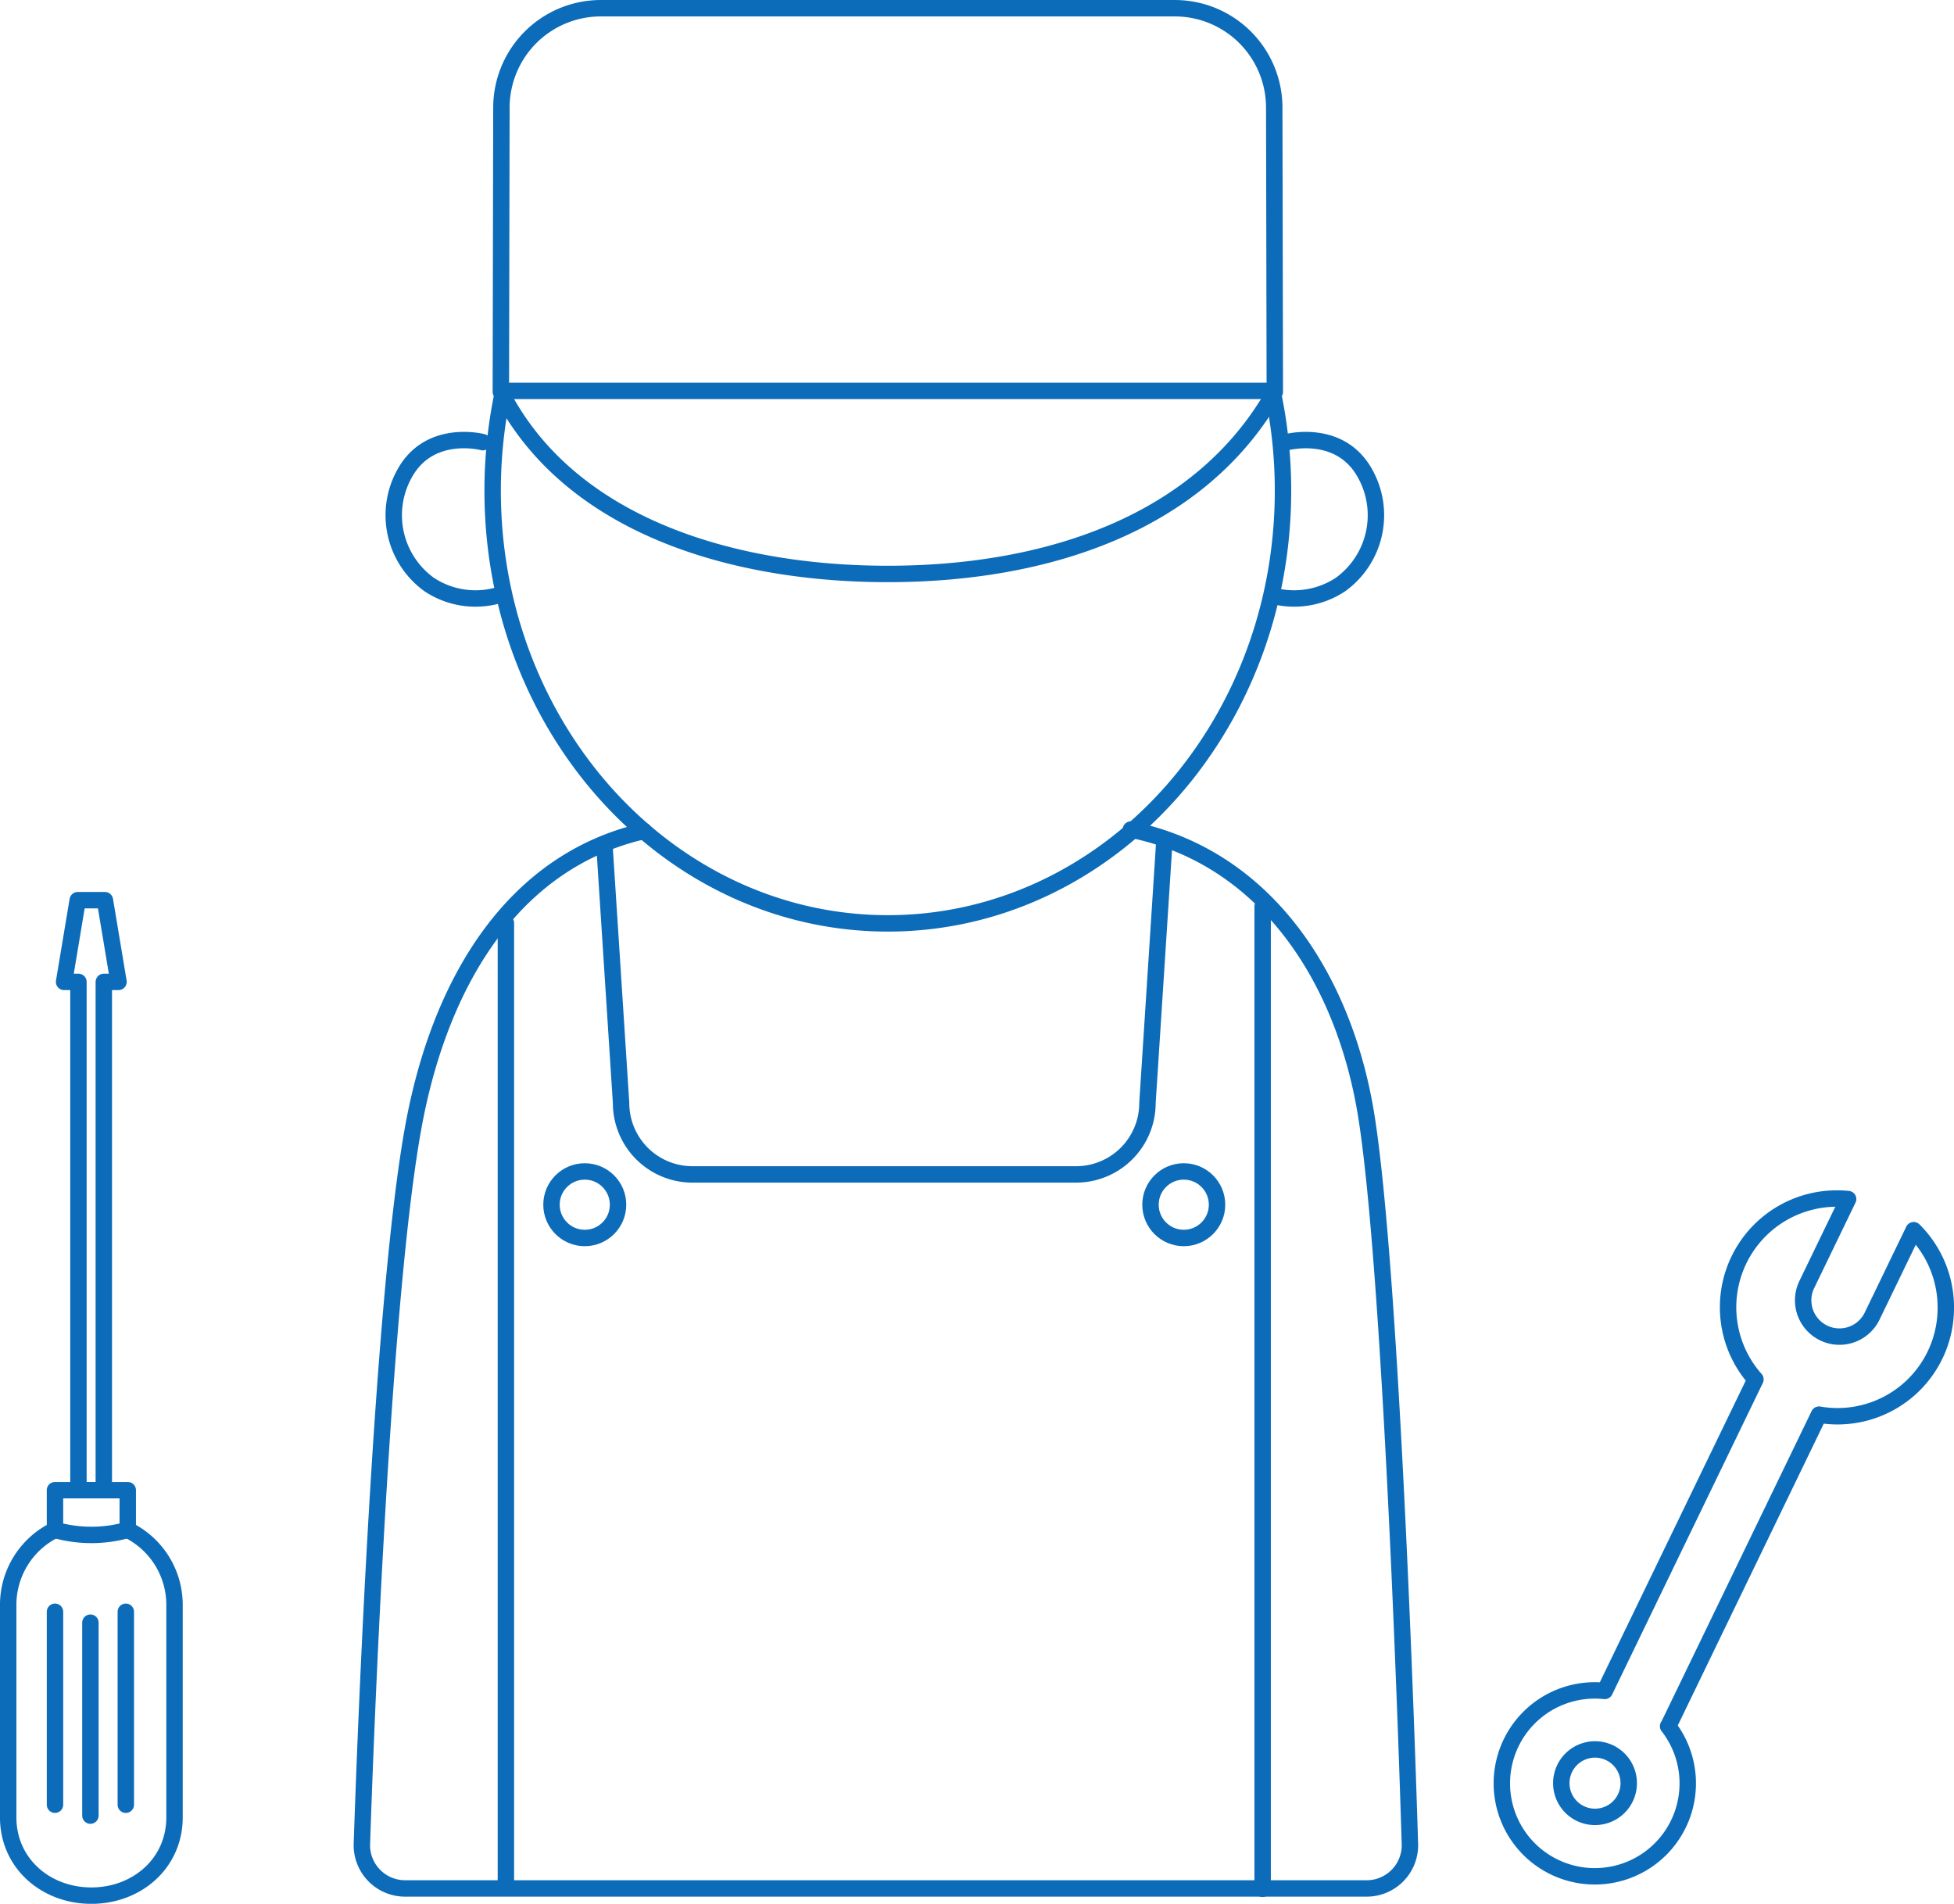 <svg xmlns="http://www.w3.org/2000/svg" width="178.574" height="173.985" viewBox="0 0 178.574 173.985">
  <g id="repairs-illustration" transform="translate(-183.655 -194.75)">
    <line id="Line_14" data-name="Line 14" x1="70.591" transform="translate(229.497 230.474)" fill="none" stroke="#0c6cb9" stroke-linecap="round" stroke-linejoin="round" stroke-width="1.5"/>
    <path id="Path_144" data-name="Path 144" d="M313.767,230.552c-6.8,12.088-20.9,16.65-35.366,16.65s-29.218-4.561-35.366-16.65l.052-25.983a9.087,9.087,0,0,1,9.087-9.068h52.454a9.087,9.087,0,0,1,9.087,9.069Z" transform="translate(-13.608)" fill="none" stroke="#0c6cb9" stroke-linecap="round" stroke-linejoin="round" stroke-width="1.5"/>
    <path id="Path_145" data-name="Path 145" d="M313.329,241.043a43.215,43.215,0,0,1,.96,9.093c0,21.835-16.169,39.537-36.114,39.537s-36.115-17.7-36.115-39.537a43.225,43.225,0,0,1,.99-9.233" transform="translate(-13.382 -10.538)" fill="none" stroke="#0c6cb9" stroke-linecap="round" stroke-linejoin="round" stroke-width="1.5"/>
    <path id="Path_146" data-name="Path 146" d="M296.772,293.247c12.306,2.518,19.572,13.559,21.563,26.456,2.473,16.026,3.942,66.363,3.942,66.363a3.952,3.952,0,0,1-3.952,3.952H230.446a3.952,3.952,0,0,1-3.952-3.952s1.542-49.437,4.842-66.363c2.455-12.59,8.943-23.565,20.934-26.32" transform="translate(-9.769 -22.687)" fill="none" stroke="#0c6cb9" stroke-linecap="round" stroke-linejoin="round" stroke-width="1.5"/>
    <path id="Path_147" data-name="Path 147" d="M238.43,247.087s-4.8-1.275-7.1,2.786a7.812,7.812,0,0,0,2.191,10.218,7.651,7.651,0,0,0,6.122,1.047" transform="translate(-10.653 -11.929)" fill="none" stroke="#0c6cb9" stroke-linecap="round" stroke-linejoin="round" stroke-width="1.5"/>
    <path id="Path_148" data-name="Path 148" d="M336.217,247.087s4.8-1.275,7.1,2.786a7.812,7.812,0,0,1-2.192,10.218,7.649,7.649,0,0,1-6.122,1.047" transform="translate(-34.955 -11.929)" fill="none" stroke="#0c6cb9" stroke-linecap="round" stroke-linejoin="round" stroke-width="1.5"/>
    <line id="Line_15" data-name="Line 15" y2="87.981" transform="translate(229.889 279.103)" fill="none" stroke="#0c6cb9" stroke-linecap="round" stroke-linejoin="round" stroke-width="1.5"/>
    <circle id="Ellipse_2" data-name="Ellipse 2" cx="3.041" cy="3.041" r="3.041" transform="translate(234.055 301.805)" fill="none" stroke="#0c6cb9" stroke-linecap="round" stroke-linejoin="round" stroke-width="1.5"/>
    <line id="Line_16" data-name="Line 16" y2="89.783" transform="translate(299.046 277.582)" fill="none" stroke="#0c6cb9" stroke-linecap="round" stroke-linejoin="round" stroke-width="1.5"/>
    <path id="Path_149" data-name="Path 149" d="M306.51,295.149l-1.52,23.535a6.522,6.522,0,0,1-6.522,6.522H263.407a6.522,6.522,0,0,1-6.522-6.522l-1.52-23.535" transform="translate(-16.47 -23.129)" fill="none" stroke="#0c6cb9" stroke-linecap="round" stroke-linejoin="round" stroke-width="1.5"/>
    <circle id="Ellipse_3" data-name="Ellipse 3" cx="3.041" cy="3.041" r="3.041" transform="translate(288.797 301.805)" fill="none" stroke="#0c6cb9" stroke-linecap="round" stroke-linejoin="round" stroke-width="1.5"/>
    <path id="Path_150" data-name="Path 150" d="M399.814,340.054l-3.808,7.873a3.316,3.316,0,0,1-5.97-2.888l3.786-7.828a10.207,10.207,0,0,0-1.021-.051,9.937,9.937,0,0,0-7.448,16.528L371.582,382.16a8.495,8.495,0,1,0,5.789,3.222c.028-.051.065-.094.091-.148l13.7-28.323a9.895,9.895,0,0,0,11.588-9.8A9.917,9.917,0,0,0,399.814,340.054ZM370.692,393.67a3.082,3.082,0,1,1,3.082-3.082A3.081,3.081,0,0,1,370.692,393.67Z" transform="translate(-41.27 -32.879)" fill="none" stroke="#0c6cb9" stroke-linecap="round" stroke-linejoin="round" stroke-width="1.5"/>
    <g id="Group_85" data-name="Group 85" transform="translate(184.405 277.014)">
      <path id="Path_151" data-name="Path 151" d="M195.331,375.5v-3.631h-6.651V375.5a7.618,7.618,0,0,0-4.276,6.82v19.454c0,4.18,3.42,7.148,7.6,7.148s7.6-2.968,7.6-7.148V382.317A7.618,7.618,0,0,0,195.331,375.5Z" transform="translate(-184.405 -317.948)" fill="none" stroke="#0c6cb9" stroke-linecap="round" stroke-linejoin="round" stroke-width="1.5"/>
      <path id="Path_152" data-name="Path 152" d="M196.03,309.12l-1.245-7.468H192.3l-1.245,7.468h1.312v46.449h2.318V309.12Z" transform="translate(-185.948 -301.651)" fill="none" stroke="#0c6cb9" stroke-linecap="round" stroke-linejoin="round" stroke-width="1.5"/>
      <path id="Path_153" data-name="Path 153" d="M189.973,376.594a12.2,12.2,0,0,0,6.651,0" transform="translate(-185.697 -319.046)" fill="none" stroke="#0c6cb9" stroke-linecap="round" stroke-linejoin="round" stroke-width="1.5"/>
      <line id="Line_17" data-name="Line 17" y2="17.634" transform="translate(4.276 65.032)" fill="none" stroke="#0c6cb9" stroke-linecap="round" stroke-linejoin="round" stroke-width="1.5"/>
      <line id="Line_18" data-name="Line 18" y2="17.634" transform="translate(7.512 66.028)" fill="none" stroke="#0c6cb9" stroke-linecap="round" stroke-linejoin="round" stroke-width="1.5"/>
      <line id="Line_19" data-name="Line 19" y2="17.634" transform="translate(10.748 65.032)" fill="none" stroke="#0c6cb9" stroke-linecap="round" stroke-linejoin="round" stroke-width="1.5"/>
    </g>
  </g>
</svg>
